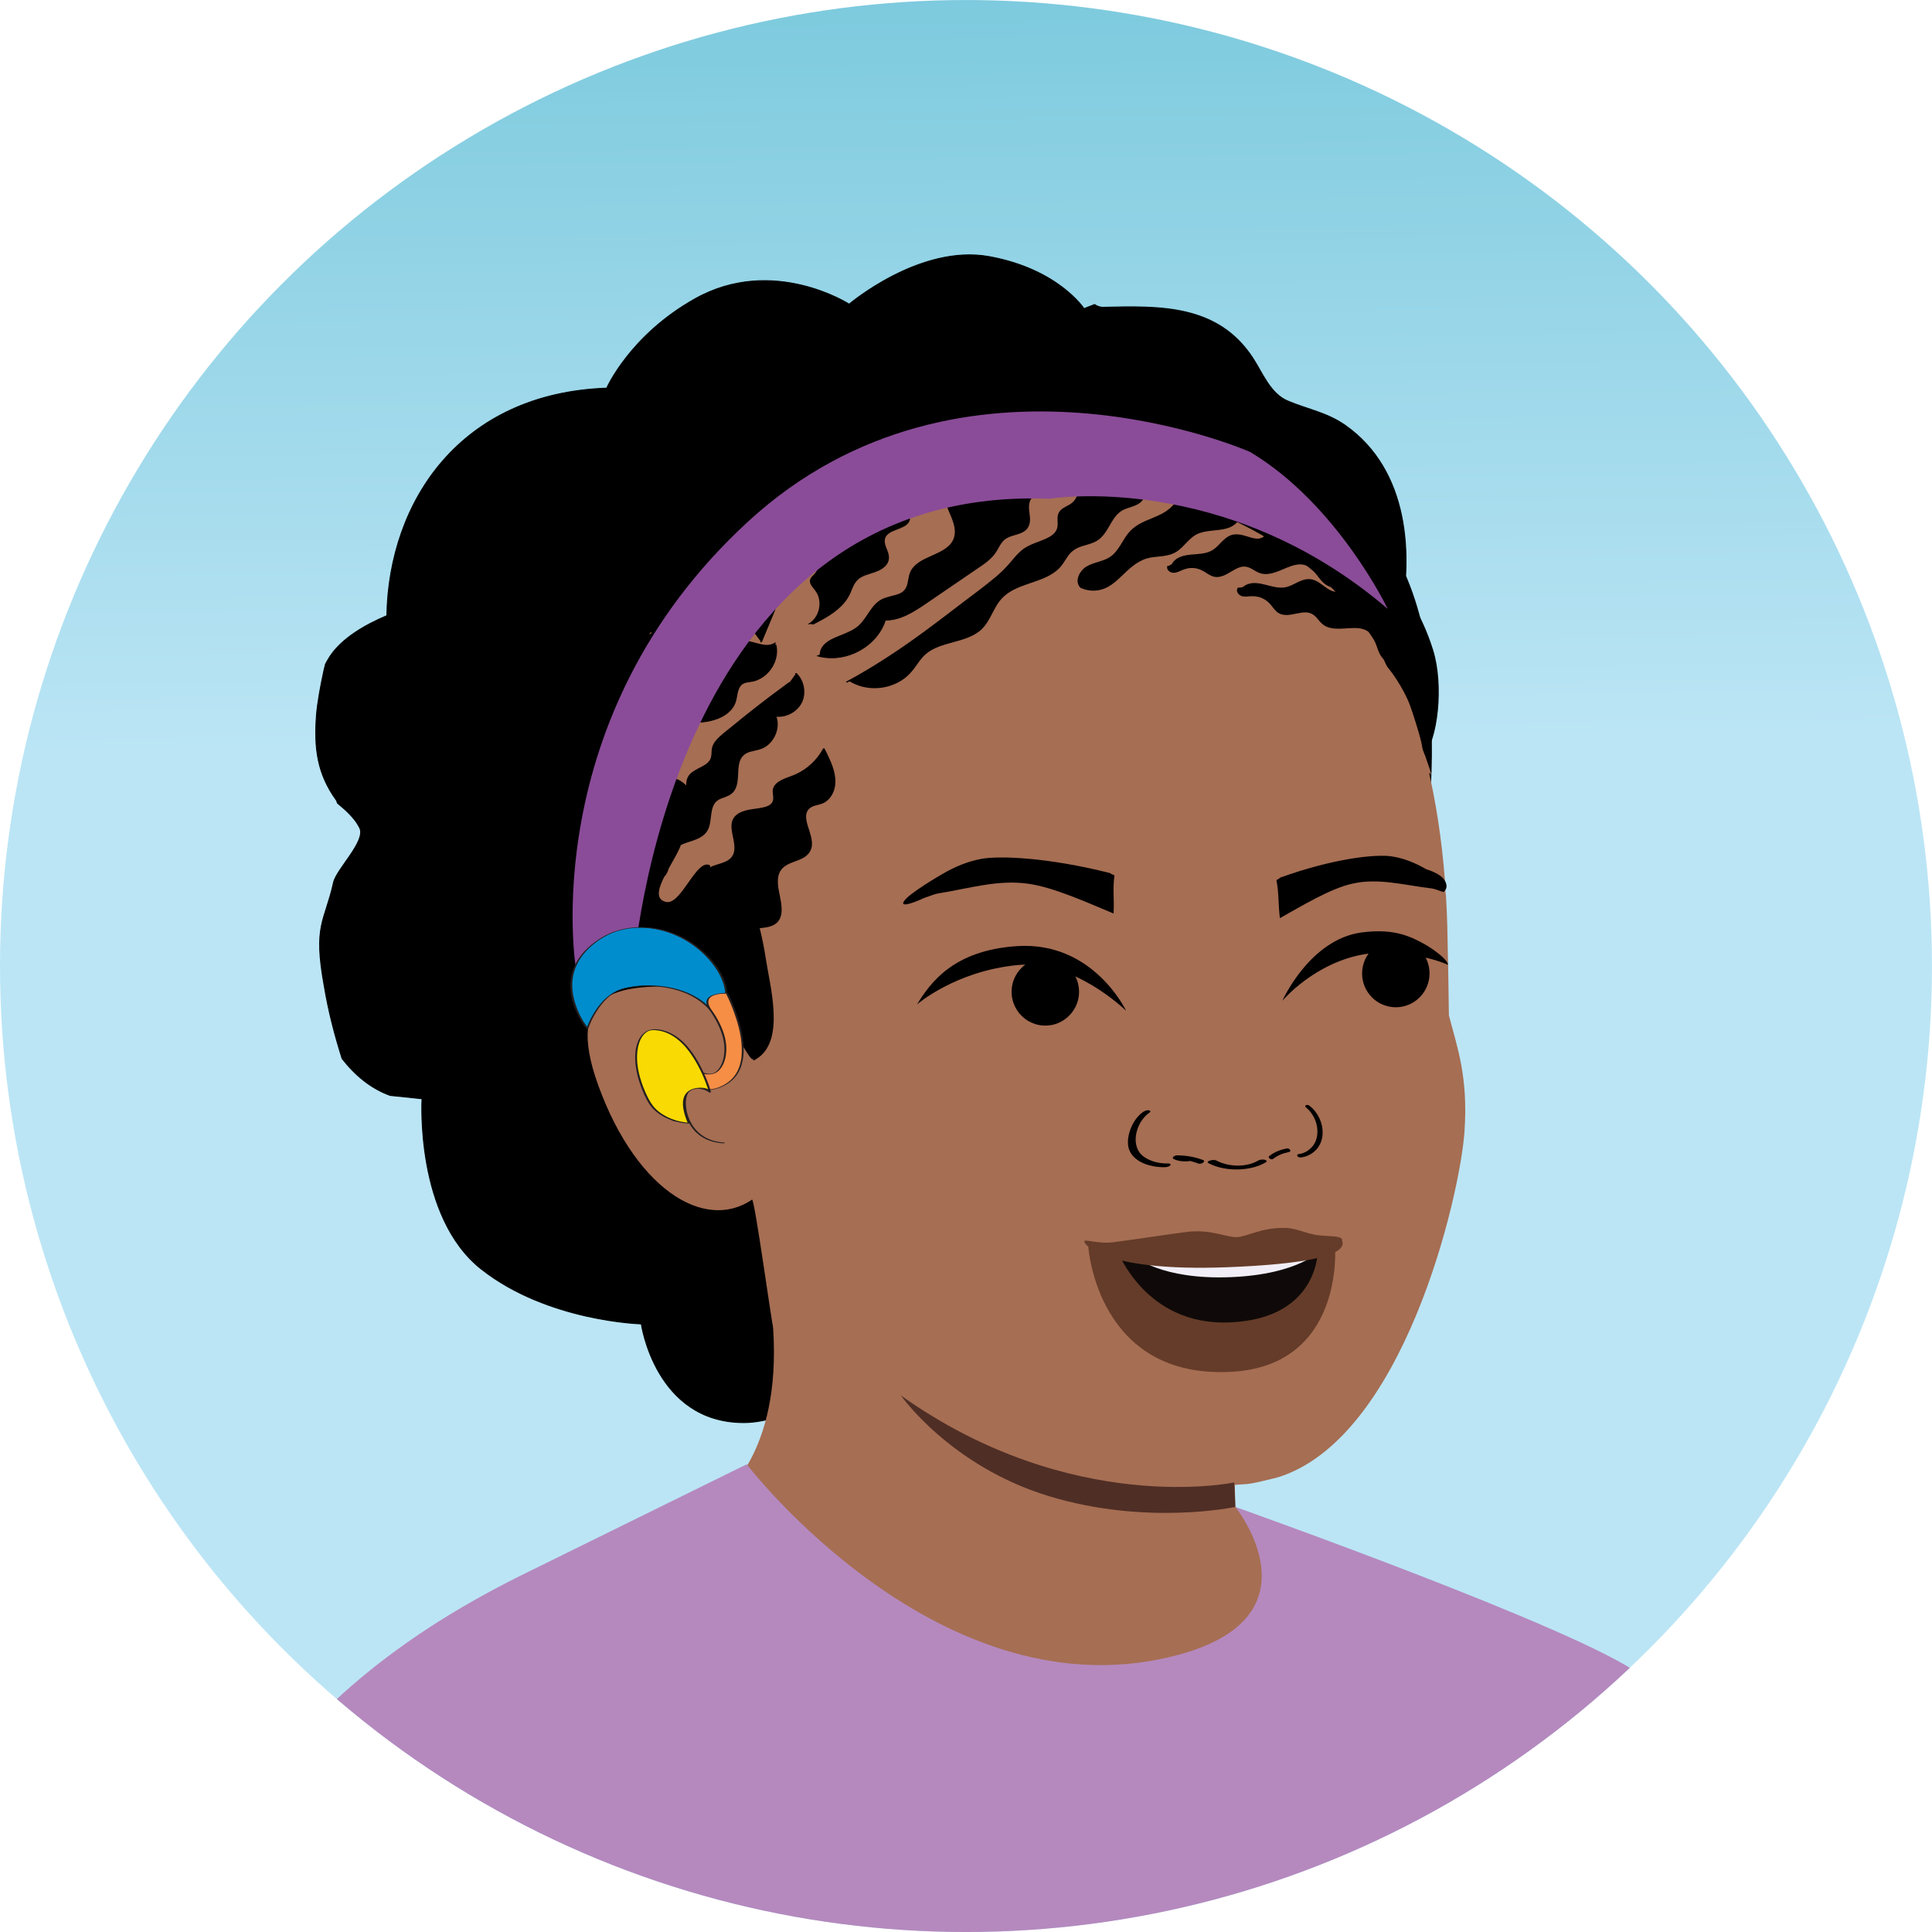 <?xml version="1.0" encoding="UTF-8"?>
<svg id="Layer_1" data-name="Layer 1" xmlns="http://www.w3.org/2000/svg" xmlns:xlink="http://www.w3.org/1999/xlink" viewBox="0 0 1163.19 1163.19">
  <defs>
    <style>
      .cls-1 {
        fill: #8a4c98;
      }

      .cls-2 {
        fill: none;
      }

      .cls-3 {
        fill: #b589be;
      }

      .cls-4 {
        stroke: #000;
        stroke-miterlimit: 10;
        stroke-width: .55px;
      }

      .cls-5 {
        fill: #010101;
      }

      .cls-6 {
        fill: #653c29;
      }

      .cls-7 {
        fill: #231f20;
      }

      .cls-8 {
        fill: #f68e46;
      }

      .cls-9 {
        fill: url(#linear-gradient);
      }

      .cls-10 {
        fill: #f1eef7;
      }

      .cls-11 {
        fill: #a66e53;
      }

      .cls-12 {
        fill: #0f0a09;
      }

      .cls-13 {
        fill: #008dce;
      }

      .cls-14 {
        fill: #f9da03;
      }

      .cls-15 {
        clip-path: url(#clippath);
      }

      .cls-16 {
        fill: #4f2e25;
      }
    </style>
    <clipPath id="clippath">
      <circle class="cls-2" cx="581.59" cy="581.61" r="581.59"/>
    </clipPath>
    <linearGradient id="linear-gradient" x1="581.52" y1="574.95" x2="568.23" y2="-588.16" gradientUnits="userSpaceOnUse">
      <stop offset=".11" stop-color="#bbe5f5"/>
      <stop offset=".54" stop-color="#76c7db"/>
    </linearGradient>
  </defs>
  <g class="cls-15">
    <circle class="cls-9" cx="581.59" cy="581.59" r="581.59"/>
    <circle class="cls-2" cx="581.62" cy="581.59" r="581.59"/>
    <path class="cls-4" d="M428.07,340.83s362.7,29.56,413.95,35.81c9.64-42.73,5.92-93.71-31.99-120.48-11.03-7.78-22.66-9.67-34.69-14.72-10.54-4.42-15.17-16.88-21.09-25.93-21.01-32.11-55.59-31.34-89.96-30.52-2.19.05-3.85-.67-5.26-1.66-3.97,1.45-6.36,2.51-6.36,2.51,0,0-15.52-23.84-57.22-31.37-41.68-7.54-84.2,28.65-84.2,28.65,0,0-45.83-29.5-92.65-3.31-39.45,22.06-53.34,53.88-53.34,53.88-87.81,3.05-131.14,67.81-132.37,136.98-12.82,5.4-26.89,13.42-34.23,24.49-.95,1.44-1.82,3.11-2.71,4.68-.29,1.24-.64,2.47-.9,3.71-2.03,9.09-4,20.1-4.51,26.89-1.54,20.13.5,35.49,11.92,51.3.4.55.41,1.22.72,1.81,5.29,4.4,10.5,9.01,13.41,14.95,3.86,7.87-14,24.76-15.79,32.8-5.32,23.93-12.39,25.35-5.55,62.53,2.42,14.72,6.19,29.25,10.71,43.53,8.04,10.34,17.63,18.07,28.91,22.16l19.21,1.99s-4.23,71.14,35.75,102.62c39.99,31.48,96.27,32.95,96.27,32.95,0,0,8.42,59.35,61.64,59.41,53.22.06,139.68-89.03,139.68-89.03l-246.41-181.65,87.07-244.97Z"/>
    <path class="cls-11" d="M742.66,857.85c-29.25-11.29-150.96-41.54-178.1-57.73-12.42-7.41-104.47-70.73-115.26-80.88,35.12,112.49,6.11,158.62-8.73,176.17l-28.44,32.84c72.87,113.03,296.3,230.52,406.16,28.88l-74.54-49.86-1.1-49.42Z"/>
    <path d="M335.73,680.23c17.21,32.65,63.49,63.77,93.59,85.38,30.78,22.1,44.38,26.82,80.9,28.04,71.16,2.37,143.69-12.81,204.99-50.79,63.23-39.18,109.11-100.92,130.09-173.48,14.66-50.7,19.44-101.99,15.46-152.61-1.22-5.22-3.19-13.65-4.41-18.86-38.25-97.31-69.63-123.45-165.65-140.3-58.98-10.98-108.93-46.96-200.27-11.17-19.69,7.71-40.81,30.33-66.02,42.98-37.97,19.06-79.28,51.91-95.15,84.48-23.16,47.65-23.79,111.98-24.78,172.83-.75,46.12,9.4,91.9,30.85,132.73.14.26.27.52.41.77Z"/>
    <path class="cls-11" d="M872.33,611.34c-.18-15.18-.49-32.81-.98-54.06-.14-6.17-.44-12.07-.78-17.94-.46-3-.65-6.01-.61-9.03-7.82-103.34-44.29-156.02-44.29-156.02-46.58-66.7-125-103.5-205.96-96.66-95.37,6.05-179.01,67.79-221.42,128.12-21.07,29.86-30.4,66.48-26.18,102.79,3.54,31.04,26.04,51.78,35.88,85.24-33.42-.1-69.12.83-47.75,59.79,23.56,65.01,67.92,90.97,96.94,65.24,9.14,4.93-8.07-20.97-4.36,3.38,1.8,1.57,11.65,73.62,12.59,76.38,9.66,28.15,40.78,28.89,65.67,41.7,26.18,13.47,53.94,24.96,81.78,34.52,39.15,13.45,81.64,23.56,123.9,25.25l-.53-5.35c18.62-2.09,10.1.49,32.8-5.14,76-23.18,110-169.49,112.69-208.25,2.27-32.89-4.27-50.36-9.38-69.96Z"/>
    <path class="cls-16" d="M743.1,892.52s-97.78,20.81-200.71-52.36c0,0,29.71,42.45,88.83,60.53,59.11,18.08,112.55,6.57,112.55,6.57l-.66-14.75Z"/>
    <path d="M449.49,631.74c-.18-.46,1.27-19.72,3.93,3.72,1.34,11.76-15.39-26.06-25.57-33.69-4.65-3.49-10.17-7.34-15.91-9.52-5.75-2.18-25.94-4.38-32.17-4.93-8.76-1.72-29.75,11.52-38.14,14.13-1.41.64,9.6-11.5,8.19-10.86-26.8-66.46-40.5-121.49,6.19-205.82,13.49-24.3,51.45-51.93,63.02-60.8,70.25-53.05,135.97-59.04,217.66-54.42,94.67,5.35,198.32,33.23,226.12,121.65,6.7,21.32,2.96,54.48-5.86,64.27,0,0-2.92-53.04-50.03-76.84-47.11-23.81-55.78-23.79-119.93-20.16-74.28,3.93-97.44-6.85-155.08,24.47-52.63,28.7-62.58,51.72-62.58,51.72-2.61,12.98-10.05,24.3-14.83,36.53-4.71,12.05-5.97,24.65-5.99,37.52-.04,26.34,8.61,41.92,12.51,68.19,2.42,16.29,11.58,48.34-4.35,59.8-7.11,5.11.92-2.65-7.19-4.94Z"/>
    <ellipse cx="840.4" cy="586.1" rx="20.37" ry="20.3" transform="translate(101.71 1296.11) rotate(-78.76)"/>
    <path d="M859.49,569.49c-9.95-5.73-20.01-10.66-39.59-8.11-31.35,4.08-47.85,41.16-47.85,41.16,0,0,19.56-23.4,50.4-28.2,14.86-2.31,37.75,1.23,49.39,6.57-.43-2.99-6.38-7.62-12.36-11.42Z"/>
    <path class="cls-7" d="M427.98,657.3c-2.48-1.52-5.51-2.68-8.43-2.73-1.84-.03-3.75.46-5.12,1.75-1.3,1.22-1.92,2.96-2.24,4.67-1.44,7.56,1.78,16.07,7.38,21.2,4.4,4.03,10.18,5.88,16.06,6.19.25.01,1.2-.44.67-.47-5.07-.27-10.05-1.68-14.14-4.77-3.25-2.45-5.73-5.78-7.28-9.53-1.31-3.15-2.02-6.6-1.93-10.01.08-3.19.93-7.7,4.64-8.45,3.11-.63,6.8.91,9.42,2.52.27.16,1.17-.26.98-.37h0Z"/>
    <path d="M609.25,594.26c-1.87,13.82,10,25.29,23.69,22.9,8.53-1.49,15.36-8.62,16.52-17.2,1.87-13.82-10-25.29-23.69-22.9-8.53,1.49-15.36,8.62-16.52,17.2Z"/>
    <path d="M677.97,608.53s-19.68-41.85-65.52-38.91c-39.01,2.5-52.59,22.66-60.39,35.15,0,0,22.85-20.05,60.49-23.73,34.15-3.34,65.41,27.49,65.41,27.49Z"/>
    <path class="cls-6" d="M738.52,751.42c-29.3,1.16-83.29-.89-83.29-.89,0,0,5.04,79.9,86.25,75.39,67.88-3.77,62.3-75.01,62.3-75.01,0,0-35.96-.66-65.26.5Z"/>
    <path class="cls-12" d="M738.8,751.41c-13.93.55-65.83,2.06-65.83,2.06,0,0,16.78,44.72,67.16,42.72,54.63-2.17,53.36-44.19,53.36-44.19l-54.69-.59Z"/>
    <path class="cls-10" d="M739.6,756.56c-13.93.55-56.41-.03-56.41-.03,0,0,15.85,14.06,57.64,12.41,41.79-1.66,54.49-16.43,54.49-16.43l-55.71,4.05Z"/>
    <path class="cls-6" d="M807.99,746.39c-.05-1.5-3.1-2.04-10.04-2.34-11.57-.5-15.49-4.46-23.87-4.75-14.31-.49-23.15,5.28-29.35,5.53-6.2.25-15.47-4.81-29.7-3.18-8.33.95-33.88,4.92-45.38,6.33-6.9.85-15.11-1.42-16.58-1.01-2.04.57,8.5,19.05,86.45,15.96,77.95-3.09,68.53-14.49,68.46-16.53Z"/>
    <path d="M670.96,527.28c.06-.72-2.37-.82-2.33-1.55-38.13-9.66-67.22-10.61-77.88-8.62-8.1,1.51-15.99,4.73-23.46,9.16,0,0-20.66,11.84-23.22,16.6-2.55,4.76,12.53-2.32,12.53-2.32,3.23-.99,5.44-2.2,8.74-2.73,18.13-2.91,35.49-8.36,53.67-5.76,15.56,2.13,36.51,11.76,51.4,17.93.56-7.8-.6-15.01.55-22.7Z"/>
    <path d="M768.52,530.16c-.1-.71,2.01-.95,1.92-1.67,32.54-11.75,57.82-14.31,67.25-12.93,7.16,1.05,14.26,3.83,21.08,7.83,0,0,8.63,2.32,11.19,6.92,2.56,4.6-.88,6.73-.88,6.73-2.88-.8-4.89-1.89-7.8-2.24-16-1.89-31.51-6.37-47.16-2.76-13.4,2.99-30.99,13.75-43.53,20.74-1.04-7.75-.53-15.01-2.06-22.61Z"/>
    <g>
      <path class="cls-5" d="M757.53,698.71c-6.89,4.18-17.8,3.99-25.24-.02-1.65-.89-6.89.4-4.58,1.65,9.83,5.29,25.44,4.87,34.33-.53.88-.54.68-1.23-.49-1.54-1.21-.33-3.09-.13-4.03.44"/>
      <path class="cls-5" d="M724.5,698.49c-4.92-1.97-10.36-2.83-15.74-2.91-.79,0-1.78.35-2.33.9-.43.43-.49.98.12,1.28,2.55,1.27,5.74,1.66,8.62,1.43.91-.07,2.1-.37,2.56-1.19.43-.75-.47-1.17-1.19-1.12-2.39.19-4.85-.13-6.96-1.17-.74.73-1.47,1.45-2.22,2.18,4.81.07,9.67.89,14.06,2.65.87.35,2.08.01,2.82-.49.55-.37,1.11-1.2.23-1.56"/>
      <path class="cls-5" d="M703.28,700.48c-6.27.23-13.8-2.04-17.17-6.57-5.08-6.85-1.45-19.11,6.1-24.15.82-.55.33-1.16-.54-1.29-1.14-.17-2.44.33-3.3.9-6.57,4.4-10.41,14.65-8.99,21.28,1.34,6.19,7.59,10.19,15.2,11.54,2.26.4,4.66.61,7,.53.95-.04,2.64-.43,3.06-1.2.43-.78-.46-1.06-1.35-1.02"/>
      <path class="cls-5" d="M768.81,694.8c-.38-.7.21-1.21.72-1.23,1.69-.06,3.39-.64,4.76-1.9.6.64,1.18,1.29,1.78,1.93-3.36.58-6.69,1.91-9.6,4.13-.58.44-1.46.23-2.03-.19-.42-.31-.9-1.08-.32-1.53"/>
      <path class="cls-5" d="M764.12,696.01c3.25-2.48,6.98-3.91,10.74-4.56.55-.09,1.29.16,1.73.65.34.38.44.92.05,1.28"/>
      <path class="cls-5" d="M781.87,694.84c4.06-.41,8.69-3.45,10.41-8.3,2.59-7.32-.73-15.63-6.1-19.87-.58-.46-.33-1.12.22-1.34.72-.29,1.61.08,2.22.56,4.67,3.7,7.93,9.98,7.67,16.71-.25,6.29-3.88,10.91-8.64,13.03-1.42.63-2.94,1.09-4.46,1.24-.62.06-1.74-.16-2.09-.88-.35-.74.19-1.1.77-1.16"/>
    </g>
    <path class="cls-11" d="M418.38,569.66c4.31,1.48,37.62-16.62,41.62-11.93,68.5-123.02,291.86-188.46,401.81-91.22-4.96-18.53-31.17-75.99-35.03-81.93-41.78-64.33-119.16-94.66-204.4-100.31-85.24-5.66-189.98,23.37-240.2,111.44-48.7,85.4-55.08,162.39,36.2,173.95Z"/>
    <g>
      <path d="M497.56,454.08l-1.62-3.21c-4.05,7.56-10.97,13.55-19.03,16.49-4.75,1.73-10.98,3.69-11.22,8.75-.07,1.48.45,2.94.38,4.42-.45,9.45-18.11,4.01-23.67,11.66-4.69,6.44,3.28,16.4-.94,23.16-3.75,6.01-14.14,4.53-17.88,10.55-4.63,7.46,5.41,18.86-.59,25.26-4.33,4.61-13.25,1.63-17.38,6.42-1.95,2.26-2.14,5.5-2.48,8.61,15.17,4.77,30.34,10.6,46.36,15.41.1-3.47-.24-7.05-1.03-10.32-.7-2.91-1.45-6.13,0-8.74,3.2-5.79,12.7-2.63,18.07-6.51,9.4-6.79-3.68-23.83,3.62-32.85,4.38-5.4,14.1-4.77,17.24-10.98,4.1-8.14-7.22-20.18-.13-25.9,2.17-1.75,5.21-1.81,7.78-2.89,5.08-2.14,7.65-8.14,7.45-13.66-.2-5.52-2.59-10.68-4.94-15.68Z"/>
      <path d="M498.02,453.86c-.54-1.07-1.08-2.14-1.62-3.21-.16-.33-.8-.07-.93.17-3.56,6.56-9.18,11.91-15.94,15.09-2.9,1.36-6.03,2.16-8.88,3.61-2.2,1.12-4.45,2.71-5.2,5.18-.86,2.81,1.06,5.87-.65,8.51-1.12,1.73-3.28,2.41-5.18,2.86-4.57,1.07-9.5.98-13.81,3-1.97.92-3.71,2.36-4.63,4.37-1.14,2.49-.86,5.32-.4,7.94,1.01,5.61,3.51,12.73-2.44,16.5-4.51,2.86-10.87,2.67-14.5,6.97-3.63,4.3-1.51,10.31-.31,15.11.64,2.57,1.32,5.37.69,8.01-.75,3.15-3.43,4.78-6.42,5.44-5.5,1.21-12.3.66-14.3,7.26-.54,1.8-.68,3.7-.88,5.57-.01.14.09.24.21.28,15.53,4.9,30.76,10.71,46.36,15.41.24.07.78-.03.79-.36.09-3.73-.32-7.38-1.17-11.01-.76-3.22-1.43-7.21,1.47-9.6,2.03-1.67,4.93-1.88,7.44-2.16s5.04-.52,7.35-1.54c9.45-4.17,4.07-16.72,3.37-24.18-.22-2.37-.21-4.87.64-7.12.91-2.43,2.73-4.18,4.99-5.39,4.22-2.28,9.9-2.94,12.97-6.98s1.6-8.96.32-13.2c-1.18-3.91-3.68-9.65-.44-13.21,2.24-2.48,5.97-2.3,8.82-3.68,2.36-1.14,4.21-3.12,5.41-5.42,3.18-6.07,1.71-12.95-.78-18.98-.72-1.73-1.51-3.43-2.31-5.13-.2-.42-1.17-.12-.99.27,2.98,6.35,6.27,13.45,4.36,20.6-.79,2.95-2.46,5.81-5.06,7.51s-6.12,1.61-8.82,3.33c-4.01,2.57-3.4,7.29-2.29,11.27,1.24,4.48,3.77,9.82,1.99,14.49-1.92,5.05-8.18,6.02-12.52,8.05-2.13.99-4.14,2.31-5.49,4.28-1.19,1.74-1.74,3.81-1.87,5.9-.31,4.8,1.14,9.53,1.85,14.23.66,4.35.8,9.53-3.37,12.2-4.43,2.84-10.25,1.23-14.86,3.59-6.27,3.22-2.91,10.64-2.26,15.94.24,2.01.33,4.03.28,6.05l.79-.36c-10.08-3.04-20.02-6.53-29.98-9.95-4.86-1.67-9.72-3.33-14.62-4.89-.46-.15-1.29-.21-1.51-.69-.15-.31.13-1.27.18-1.63.12-1.06.27-2.13.56-3.16.6-2.18,1.85-3.98,3.93-4.95,5.41-2.53,14.46-.27,16.74-7.57.88-2.84.15-5.94-.55-8.74-.8-3.21-1.93-6.55-1.67-9.91.62-7.88,9.53-7.99,15.03-10.85,2.69-1.4,4.7-3.64,5.21-6.7.56-3.39-.49-6.86-1.15-10.17s-1.19-7.15,1.08-10.02c1.75-2.21,4.59-3.13,7.25-3.71s5.57-.85,8.34-1.38c2.18-.42,4.57-1.01,6.23-2.58.73-.68,1.24-1.54,1.51-2.5.54-1.97-.26-3.85-.16-5.82.19-3.89,4.13-5.8,7.29-7.07,3.66-1.47,7.28-2.69,10.62-4.83s6.59-5.07,9.12-8.34c1.2-1.55,2.26-3.19,3.19-4.91l-.93.17c.54,1.07,1.08,2.14,1.62,3.21.19.37,1.14.02.91-.43Z"/>
    </g>
    <g>
      <path d="M479.22,405.5c4.58,4.31,5.95,11.68,3.21,17.35-2.74,5.67-9.36,9.18-15.58,8.27,2.99,7.58-1.53,17.22-9.27,19.78-3.32,1.1-7.14,1.1-9.86,3.29-6.68,5.39-.95,18.39-7.71,23.67-2.55,1.99-6.19,2.15-8.69,4.2-5.14,4.21-2.4,13.03-6.14,18.53-4.57,6.72-16.32,5.24-20.49,12.21-2.93,4.9-1.1,12.62-6,15.54-2.57,1.53-6.18.99-8.33,3.07-2.6,2.52-1.28,6.78-1.19,10.4.24,8.95-10.24,16.32-18.58,13.08-.04,6.02-2.71,11.97-7.18,16-3.9-5.72-7.9-11.65-9.19-18.46-1.29-6.8.85-14.76,6.85-18.23,2.32-1.34,5.11-1.97,7.03-3.84,4.88-4.74,1.53-14.38,6.76-18.75,3.51-2.93,9.62-2.13,12.03-6.01,1.16-1.87,1.02-4.23,1.31-6.41,1.03-7.73,8.83-13.9,16.59-13.14,2.2.22,4.53.89,6.54-.03,5.8-2.67.49-12,3.12-17.81,2.59-5.71,12-5.93,14-11.87.67-1.98.3-4.16.76-6.2.73-3.23,3.4-5.6,5.93-7.73,13.01-10.93,26.39-21.41,40.12-31.42"/>
      <path d="M478.77,405.71c4.34,4.19,5.85,11.04,3.42,16.62s-8.93,9.29-15.16,8.46c-.19-.03-.79.15-.68.46,2.14,5.64.33,12.25-3.99,16.37-2.53,2.41-5.55,3.24-8.87,3.95-2.85.61-5.72,1.5-7.55,3.92-3.14,4.15-2.25,10.07-2.88,14.93-.35,2.69-1.15,5.5-3.37,7.25-2.59,2.03-6.17,2.14-8.74,4.24-4.47,3.66-3.35,10.37-4.77,15.38-.84,2.95-2.67,5.15-5.36,6.61-2.43,1.32-5.13,2.05-7.73,2.95-2.35.82-4.74,1.76-6.67,3.37s-3.04,3.85-3.63,6.32c-.66,2.79-.72,5.79-1.84,8.46-.59,1.43-1.55,2.65-2.96,3.34-1.49.74-3.19.86-4.78,1.28-2.81.75-4.68,2.57-4.93,5.54-.27,3.14.8,6.25.13,9.38-1.27,5.93-7.1,10.6-13.12,10.79-1.52.05-3-.23-4.42-.75-.22-.08-.79.05-.79.35-.1,6.02-2.65,11.75-7.09,15.83l.86-.09c-4.67-6.85-9.89-14.5-9.48-23.18.17-3.5,1.2-7.06,3.35-9.87,1.18-1.54,2.66-2.76,4.4-3.63,1.64-.82,3.4-1.41,4.95-2.4,5.8-3.72,3.75-11.31,6.03-16.84,1.44-3.49,4.59-4.47,7.94-5.42,2.71-.77,5.62-1.8,6.76-4.62.74-1.83.63-3.84.91-5.76s.93-3.58,1.88-5.16c1.95-3.23,5.11-5.74,8.71-6.86,1.86-.58,3.78-.74,5.71-.52s3.76.67,5.62.17c2.58-.69,3.85-2.86,4.01-5.41.19-3.04-.57-6.06-.48-9.1.1-3.31,1.47-5.75,4.25-7.55,2.39-1.55,5.12-2.53,7.42-4.24.99-.74,1.9-1.61,2.52-2.68.95-1.63.99-3.47,1.09-5.3.13-2.28.77-4.24,2.21-6.04,1.23-1.53,2.75-2.8,4.25-4.05,3.72-3.12,7.46-6.2,11.24-9.24,7.43-5.98,14.97-11.83,22.61-17.52,1.93-1.44,3.86-2.86,5.81-4.28.54-.4-.28-.64-.64-.38-7.83,5.72-15.55,11.58-23.16,17.6-3.83,3.03-7.64,6.1-11.41,9.21-3.21,2.64-6.88,5.18-9.52,8.43-1.14,1.41-1.98,3-2.26,4.81-.32,2.12.02,4.36-.98,6.34-1.39,2.74-4.48,4.05-7.06,5.4-2.31,1.21-4.78,2.55-6.18,4.85-1.55,2.57-1.28,5.77-1.01,8.63.25,2.67,1.08,6.56-.95,8.78-1.61,1.75-4.09,1.34-6.19,1.05-1.76-.24-3.47-.3-5.23.02-6.49,1.17-12.28,6.53-13.27,13.16-.32,2.16-.1,4.58-1.3,6.5-.97,1.54-2.64,2.29-4.3,2.82-2.8.9-5.94,1.36-8.12,3.52-4.73,4.69-1.66,12.62-5.69,17.66-2.32,2.91-6.52,3.35-9.33,5.68-2.56,2.13-4.2,5.16-5.01,8.36-1.97,7.84,1.29,15.47,5.38,22.04,1.15,1.85,2.37,3.65,3.6,5.44.18.27.69.07.86-.09,4.51-4.16,7.17-10.02,7.27-16.16l-.79.35c5.23,1.94,11.14.09,15.06-3.69,1.98-1.9,3.48-4.36,4.06-7.06.68-3.19-.44-6.36-.11-9.56.21-2.09,1.28-3.71,3.29-4.44,1.58-.57,3.28-.68,4.86-1.23,2.5-.86,4.03-2.76,4.82-5.23.9-2.82.95-5.82,1.8-8.65.9-3,2.89-5.09,5.66-6.47,4.72-2.36,10.58-2.84,14.53-6.62,4.45-4.27,3.08-10.84,4.89-16.2.53-1.57,1.42-3.03,2.77-4.03,1.43-1.05,3.17-1.55,4.81-2.15,2.64-.97,4.9-2.41,6.12-5.02,2.31-4.95.96-10.73,2.4-15.9.95-3.42,3.27-5.47,6.68-6.38,3.11-.83,6.25-1.17,9.01-2.95,4.72-3.05,7.62-8.78,7.31-14.39-.08-1.46-.39-2.88-.91-4.24l-.68.46c6.3.84,12.98-2.43,15.99-8.08s1.76-13.49-2.98-18.06c-.29-.28-1.23.11-.91.41h0Z"/>
    </g>
    <g>
      <path d="M466.94,388.38c2.34,9.53-4.74,20.29-14.42,21.91-1.9.32-3.93.36-5.56,1.38-3.4,2.15-3.17,7.06-4.37,10.9-2.72,8.68-13.28,12.01-22.38,12.32-5.82.2-13.25.76-15.02,6.3-.7,2.19-.23,4.69-1.28,6.73-2.8,5.41-13.38,3.13-14.99,9.01-.74,2.69,1.14,5.55.55,8.28-1.26,5.79-10.46,4.39-14.78,8.43-2.01,1.88-2.7,4.73-3.3,7.41-1.83,8.18-3.67,16.36-5.5,24.54-.45,2.01-1.14,4.31-3.05,5.09-3.22,1.3-5.88-2.8-6.84-6.14-5.38-18.81-5.85-38.99-1.36-58.03,1.12-4.76,3.84-10.45,8.72-10.29,1.62.05,3.32.78,4.79.09,2.39-1.13,1.86-4.58,1.53-7.21-1.37-10.84,9.63-21.36,20.39-19.51,2.9.5,6.3,1.6,8.47-.39,1.45-1.32,1.66-3.48,2.46-5.27,2.05-4.59,7.75-6.24,12.78-6.4,5.03-.16,10.29.57,14.91-1.42,5.79-2.49,9.61-8.89,15.81-10.05,7.5-1.41,15.99,5.42,22.25,1.07"/>
      <path d="M466.44,388.51c1.44,6.16-.88,12.74-5.39,17.07-2.39,2.3-5.38,3.94-8.67,4.47-2.97.48-6.03.73-7.76,3.54-1.53,2.51-1.6,5.61-2.35,8.39-.79,2.95-2.53,5.46-4.91,7.36-4.97,3.96-11.58,5.05-17.75,5.3-4.68.19-11.29.49-14.13,4.92-1.79,2.79-.52,6.55-2.57,9.17-1.55,1.98-4.32,2.56-6.62,3.17-2.01.53-4.18,1.03-5.88,2.28-2.21,1.63-2.38,4.06-1.86,6.6.36,1.72.85,3.51.19,5.23-.45,1.18-1.37,2.03-2.46,2.62-2.25,1.23-4.9,1.61-7.31,2.41s-4.61,1.92-5.99,4.08c-1.99,3.11-2.4,7.27-3.19,10.8-.95,4.25-1.91,8.5-2.86,12.75-.49,2.17-.97,4.33-1.46,6.5-.36,1.61-.73,3.7-2.08,4.81-3.31,2.72-6.21-3.17-6.93-5.59-1.2-4.01-2.08-8.13-2.78-12.26-1.41-8.32-1.91-16.79-1.48-25.22.21-4.19.65-8.36,1.32-12.5.6-3.69,1.19-7.55,2.51-11.07,1.05-2.79,2.98-6.4,6.28-6.84,2.56-.34,6.06,1.54,7.62-1.57,1.27-2.52,0-5.7.1-8.36.12-3.15,1.24-6.21,3.01-8.81,3.86-5.68,10.56-9.11,17.43-7.8,2.62.5,5.83,1.34,8.16-.48,1.19-.93,1.7-2.33,2.14-3.72.55-1.69,1.2-3.23,2.51-4.48,5.49-5.27,14.11-2.87,20.87-3.77,3.23-.43,6.06-1.66,8.66-3.6s4.81-4.25,7.54-5.94c3.18-1.97,6.51-2.14,10.1-1.38,3.15.66,6.2,1.81,9.41,2.16,2.53.28,5.02-.08,7.16-1.51.56-.37-.3-.49-.61-.28-3.02,2-6.59,1.33-9.88.49-3.11-.79-6.22-1.84-9.46-1.89-6.73-.1-10.75,5.27-15.82,8.75-3.61,2.47-7.66,2.93-11.93,2.91-3.46-.01-6.93-.17-10.32.65-2.71.65-5.42,1.88-7.24,4.05-2.36,2.81-1.88,8.21-6.64,8.12-1.79-.04-3.52-.58-5.29-.82-1.45-.2-2.93-.19-4.38.01-2.94.41-5.74,1.59-8.17,3.29-4.9,3.44-8.43,9.17-8.24,15.28.1,3.08,1.88,9.12-3.36,8.38-2.78-.39-5.14-.26-7.27,1.77s-3.29,4.87-4.05,7.62c-1.1,3.97-1.76,8.1-2.3,12.18-1.11,8.41-1.3,16.94-.55,25.39.37,4.25.98,8.48,1.82,12.67.41,2.05.88,4.1,1.41,6.13.46,1.79.9,3.6,1.75,5.25,1.11,2.13,3.05,4.43,5.71,3.89,3.08-.62,3.78-3.94,4.36-6.55,1.01-4.49,2.01-8.98,3.02-13.47.94-4.19,1.69-8.49,2.89-12.61.54-1.84,1.32-3.65,2.78-4.95,1.05-.93,2.38-1.5,3.69-1.96,2.44-.84,5.04-1.25,7.37-2.37,1.99-.95,3.57-2.54,3.72-4.85.22-3.17-2.2-6.85.53-9.51,1.74-1.69,4.5-2.1,6.75-2.7,2.09-.57,4.36-1.23,5.95-2.79,2.41-2.36,1.42-5.79,2.55-8.66,1.2-3.07,4.44-4.35,7.46-4.91s6.11-.49,9.17-.76,5.92-.85,8.73-1.82c5.27-1.82,10.24-5.29,11.93-10.85.9-2.97.82-6.52,2.68-9.13,1.39-1.96,3.61-2.23,5.82-2.54,1.48-.21,2.92-.54,4.31-1.1,5.44-2.17,9.65-7.07,11.25-12.67.81-2.83.91-5.8.24-8.67-.08-.33-1.07-.08-.99.27h0Z"/>
    </g>
    <g>
      <path d="M451.75,377.76c-11.73,5.93-26.04-11.29-37.62-5.08-5.6,3-9.09,11.03-15.39,10.21-2.89-.38-5.45-2.73-8.33-2.32-6,.85-4.49,10.37-8.23,15.15-4.66,5.96-15.72,2.36-20.52,8.21-1.35,1.64-1.94,3.79-3.16,5.53-2.3,3.27-6.39,4.6-9.95,6.42-3.56,1.81-7.15,5.05-6.71,9.02-8.92-13.47-6.34-33.35,5.73-44.09,1.3-1.16,2.73-2.26,3.52-3.82.77-1.52.83-3.28,1.06-4.96,1.14-8.48,7.15-16.14,15.12-19.26,2.78-1.09,5.93-1.77,7.89-4.03,2.75-3.18,1.97-8.03,3.33-12.01,3.17-9.29,15.86-10.55,23.11-17.17,3.02-2.75,5.04-6.43,7.85-9.38,3.01-3.16,6.93-5.45,11.16-6.52,3.37-.85,7.55-.65,9.54,2.2,1.36,1.96,1.27,4.57,2.16,6.78,2.26,5.59,9.58,6.72,15.61,6.64,6.03-.08,13.12-.05,16.66,4.83,5.02,6.91-1.63,16.58-.14,24.99.65,3.68,2.88,7,3.2,10.73.29,3.42-1.06,6.73-2.38,9.9-2.34,5.6-4.67,11.19-7.01,16.79"/>
      <path d="M451.44,377.68c-4.2,2.06-8.91.85-13.07-.7s-8.28-3.72-12.64-4.99c-3.66-1.07-7.57-1.36-11.14.23-4.1,1.83-6.61,5.73-10,8.48-2.35,1.9-4.75,2.47-7.62,1.35-2.29-.89-4.44-2.18-6.98-1.6-3.76.86-4.7,4.69-5.51,7.97-.5,2.04-.97,4.14-1.96,6.01-1.16,2.2-3.1,3.55-5.45,4.25-4.14,1.24-8.67.96-12.64,2.82-2.37,1.11-3.78,2.91-4.93,5.22-.74,1.5-1.47,2.96-2.69,4.14s-2.76,2.08-4.3,2.85c-4.56,2.28-11.71,4.98-11.21,11.29l1.07-.29c-4.71-7.2-6.24-16.13-4.78-24.56.72-4.13,2.13-8.15,4.24-11.77,1.11-1.91,2.41-3.71,3.89-5.35s3.49-3.04,4.96-4.8c1.63-1.96,1.67-4.31,2.04-6.7.34-2.23,1.01-4.41,1.97-6.45,1.97-4.2,5.14-7.86,9.07-10.34,2.05-1.3,4.27-2.08,6.53-2.9,1.94-.71,3.96-1.57,5.34-3.17,2.94-3.4,2-8.37,3.47-12.36,2.77-7.51,11.86-9.81,18.15-13.41,1.62-.93,3.19-1.97,4.59-3.21,1.79-1.58,3.23-3.49,4.66-5.39,3.4-4.51,7.22-8.29,12.72-10.1,2.34-.77,4.97-1.17,7.36-.38s3.67,2.79,4.24,5.24c.48,2.1.84,4.14,2.24,5.85,1.13,1.38,2.66,2.34,4.29,3.01,3.81,1.55,7.94,1.54,11.98,1.53,4.27-.01,9.17.11,12.74,2.78,8,5.99,1.22,17.28,1.63,25.18.26,4.99,3.75,9.23,3.41,14.3-.19,2.91-1.37,5.65-2.48,8.3-1.17,2.8-2.34,5.6-3.51,8.4s-2.27,5.45-3.41,8.17c-.08.19.94.1,1.06-.19,2.39-5.73,4.81-11.46,7.18-17.2,1.03-2.49,2.04-5.05,2.22-7.76s-.74-5.24-1.71-7.74-1.69-4.71-1.72-7.28.45-4.93.96-7.35c.87-4.15,2.2-8.87.57-13-3.55-8.99-15.22-6.38-22.68-7.25-4.06-.47-8.68-1.92-10.56-5.91-1.06-2.24-.88-4.94-2.25-7.05-1.07-1.66-2.89-2.5-4.79-2.77-4.13-.59-8.52,1.02-12.02,3.11-2.09,1.24-3.98,2.81-5.59,4.62-1.79,2-3.26,4.25-4.97,6.31-2.93,3.52-6.68,5.72-10.74,7.72-3.43,1.68-7,3.24-10.02,5.62-3.29,2.6-4.92,5.89-5.49,10.01-.32,2.3-.46,4.73-1.54,6.83-1.3,2.56-3.85,3.63-6.42,4.54-4.24,1.5-8.02,3.57-11.12,6.89s-5.33,7.46-6.23,11.92c-.53,2.64-.33,5.48-2.14,7.68-1.46,1.77-3.41,3.1-4.96,4.8-2.86,3.17-5.06,6.9-6.53,10.91-2.95,8.03-3.06,17.19.07,25.18.8,2.04,1.81,3.97,3,5.8.15.22,1.1,0,1.07-.29-.5-6.33,6.78-8.77,11.27-11.11,2.17-1.13,4.26-2.52,5.61-4.61,1.48-2.3,2.16-5.01,4.53-6.64,3.74-2.56,8.87-2.1,13.1-3.27,1.82-.5,3.62-1.27,5-2.58s2.19-3.1,2.76-4.9c.64-2.02,1-4.11,1.64-6.13.53-1.67,1.32-3.65,3.01-4.45,2.81-1.32,5.91,1.47,8.63,1.98,1.7.32,3.46.02,5.02-.71,4.05-1.9,6.49-6.03,10.02-8.63,3.86-2.84,8.4-2.42,12.73-1.02,8.26,2.65,17.51,9.51,26.36,5.16.64-.31-.36-.28-.62-.15h0Z"/>
    </g>
    <g>
      <path d="M486.9,375.67c6.95-3.68,9.21-14.01,4.44-20.25-1.59-2.07-3.93-4.35-3.05-6.81.38-1.06,1.3-1.81,2.08-2.62,4.98-5.16,4.33-14.61-1.31-19.05-1.19-.93-2.57-1.69-3.42-2.93-3.53-5.15,4.37-13.57-.23-17.79-3.87-3.55-10.33,1.97-15.19-.02-4.72-1.93-4.66-9.4-9.13-11.86-6.64-3.67-16.94,6.58-21.35.41-2.3-3.22.44-7.92,4.03-9.57,3.6-1.66,7.75-1.49,11.58-2.49,9.93-2.61,16.04-12.41,24.64-18.01,8.97-5.84,20.15-6.81,30.82-7.62,4.58-.35,9.31-.68,13.66.81,6.69,2.3,11.53,9.16,11.45,16.23-.02,1.38-.14,2.93.78,3.94.54.59,1.34.87,2.1,1.13,3.81,1.27,7.62,2.54,11.44,3.82,1.45.48,3.02,1.07,3.76,2.4,1.7,3.07-2.44,6.17-5.91,6.67-3.47.5-7.83.73-9.18,3.96-2.52,6.04,9.4,9.98,8.51,16.46-.92,6.7-13.39,5.47-15.13,12.01-1.04,3.89,2.72,7.59,2.54,11.61-.18,4.13-4.33,6.9-8.24,8.25-3.91,1.35-8.3,2.16-11.1,5.19-2.14,2.31-2.95,5.51-4.32,8.34-4.15,8.61-13.2,13.56-21.69,17.95"/>
      <path d="M487.2,375.77c5.34-2.92,8.04-9.36,6.92-15.27-.29-1.52-.84-2.99-1.66-4.31-.98-1.57-2.38-2.84-3.25-4.49-1.12-2.12-.37-3.74,1.22-5.33,1.09-1.1,2-2.32,2.64-3.74,1.29-2.87,1.49-6.22.69-9.25-.86-3.24-2.78-5.58-5.45-7.52-1.39-1.01-2.59-2.13-2.96-3.87-.3-1.39-.08-2.84.23-4.21.6-2.63,1.8-5.25,1.82-7.99s-1.72-4.7-4.35-4.98c-3.08-.34-6.02,1.19-9.03,1.54-7.73.9-7.06-8.55-11.98-11.89-4.45-3.03-10.41.36-14.88,1.58-2.57.71-5.51.88-7.09-1.7-2-3.26.77-7.39,3.72-8.93,3.95-2.06,8.8-1.56,12.98-2.95,3.27-1.09,6.2-2.96,8.87-5.11,6-4.83,10.94-10.95,17.93-14.46,7.95-4,17.04-4.84,25.78-5.51,4.73-.37,9.68-.89,14.29.55,3.72,1.17,6.9,3.73,9.01,6.99,2.05,3.16,2.77,6.56,2.77,10.27,0,1.93.54,3.27,2.42,3.99,2.21.85,4.5,1.51,6.75,2.26s4.49,1.33,6.6,2.25c1.73.75,3.26,2.31,2.52,4.32-1.45,3.95-6.45,3.76-9.81,4.5-2.46.54-5.2,1.71-5.75,4.46-.44,2.18.95,4.09,2.32,5.62,2.78,3.1,9.33,7.94,5.27,12.57-3.29,3.75-9.43,3.34-12.74,7.17-2.13,2.47-1.32,5.49-.19,8.23.7,1.69,1.51,3.45,1.53,5.32s-.87,3.62-2.19,4.95c-5.25,5.31-14.44,3.8-18.54,10.69-1.04,1.76-1.7,3.7-2.52,5.57s-1.83,3.56-3.06,5.15c-2.39,3.08-5.43,5.58-8.67,7.74s-6.71,3.99-10.17,5.79c-.58.3.32.33.59.19,6.73-3.49,13.79-7.21,18.69-13.17,1.17-1.42,2.19-2.97,3.02-4.61.89-1.76,1.51-3.65,2.37-5.42.98-2.04,2.31-3.77,4.26-4.97,1.84-1.13,3.94-1.77,5.99-2.41,3.23-1,6.52-2.11,8.95-4.57,2.67-2.71,2.59-5.91,1.25-9.27-1.22-3.04-2.86-6.58-.25-9.39,1.84-1.98,4.7-2.79,7.13-3.76,2.05-.82,4.36-1.75,5.73-3.57s1.25-4.31.08-6.28c-1.31-2.2-3.34-3.88-5.08-5.71-1.61-1.7-3.44-3.9-2.68-6.41,1.18-3.85,6.08-3.55,9.26-4.2,2.48-.5,6.11-2.28,6.37-5.16.14-1.55-.92-2.75-2.21-3.43-1.89-1-4.12-1.51-6.14-2.19-2.36-.79-4.73-1.57-7.09-2.37-1.12-.38-2.2-.75-2.71-1.9-.41-.91-.32-2.01-.31-2.98.08-7.21-4.68-14.14-11.54-16.5-4.3-1.48-8.94-1.2-13.39-.87s-8.46.65-12.66,1.28c-8.02,1.2-15.77,3.63-22.19,8.73-5.92,4.7-10.78,11-17.69,14.35-4.05,1.97-8.47,1.86-12.74,2.98-3.2.84-6.19,2.69-7.39,5.93-.93,2.52-.05,5.47,2.55,6.55,2.15.89,4.7.2,6.81-.45,2.8-.86,5.58-2.14,8.53-2.36,3.37-.26,5.67,1.58,7.2,4.43,1.31,2.43,2.15,5.41,4.34,7.24s5.25,1.51,7.91.88c3.07-.73,7.45-2.45,9.57.98,1.47,2.37.31,5.52-.4,7.95s-1.75,5.53-.61,8.08c.72,1.62,2.24,2.52,3.6,3.55s2.48,2.31,3.3,3.81c1.61,2.97,2.05,6.57,1.25,9.84-.39,1.62-1.09,3.17-2.1,4.49s-2.76,2.4-3.09,4.17.77,3.27,1.76,4.56c1.11,1.44,2.26,2.77,2.96,4.47,1.26,3.06,1.28,6.57.28,9.7s-3.09,6.01-6.05,7.63c-.58.32.32.33.59.19h0Z"/>
    </g>
    <g>
      <path d="M493.98,393.83c.46-9.77,14.8-10.42,22.47-16.49,5.85-4.63,8.11-13.18,14.76-16.53,4.79-2.41,11.47-1.93,14.38-6.44,1.7-2.62,1.39-6.04,2.39-9,3.83-11.31,23.42-10.46,26.86-21.9,3.09-10.29-10.14-21.93-4.06-30.79,1.89-2.76,5.31-4.31,6.81-7.3,3.02-6.01-3.35-12.3-8.94-16.03-7.81-5.21-15.62-10.42-23.43-15.64,16.6-9.59,36.01-14.25,55.16-13.24,7.03.37,14.37,1.63,19.91,5.98,5.53,4.36,8.52,12.59,5.05,18.72-1.02,1.79-2.52,3.32-3.24,5.26-3.18,8.5,9.78,18.88,3.62,25.54-1.43,1.55-3.6,2.27-4.98,3.86-4.04,4.63,1.02,12.6-2.26,17.8-2.85,4.51-9.82,3.83-13.97,7.18-2.51,2.02-3.65,5.25-5.46,7.92-2.51,3.72-6.31,6.34-10.01,8.87-10.52,7.19-21.05,14.39-31.57,21.58-7.44,5.09-15.54,10.38-24.56,10.17-5.08,16.26-24.48,26.45-40.75,21.41"/>
      <path d="M494.48,393.76c.38-6.25,6.62-8.79,11.63-10.87,2.81-1.17,5.67-2.28,8.29-3.83s4.89-3.78,6.76-6.33c2.05-2.8,3.77-5.87,6.11-8.45,1.28-1.41,2.76-2.64,4.49-3.46,1.62-.77,3.38-1.19,5.11-1.63,2.86-.71,6.02-1.43,8.18-3.58,2.91-2.9,2.21-7.22,3.61-10.78,2.08-5.33,7.86-7.8,12.71-10,4.56-2.07,9.88-4.2,12.68-8.6,3.45-5.43,1.03-11.74-1.18-17.14s-5.45-12.48-.62-17.64c2.4-2.55,5.84-4.37,6.5-8.12.61-3.5-1.49-6.77-3.76-9.22-2.99-3.23-6.78-5.51-10.41-7.93-4.25-2.83-8.5-5.67-12.75-8.5-2.06-1.37-4.11-2.74-6.17-4.11l-.16.3c16.89-9.7,36.72-14.44,56.18-13.01,8.57.63,18.22,3.07,22.63,11.2,1.8,3.31,2.61,7.34,1.47,11.01s-4.56,6.09-4.7,10.11c-.22,6.21,4.67,11.18,5.67,17.11.22,1.31.19,2.66-.32,3.91-.77,1.87-2.44,2.88-4.06,3.95-1.37.9-2.56,1.96-3.2,3.5s-.66,3.12-.57,4.69c.19,3.52,1.37,7.52-.32,10.84s-6.02,4.12-9.36,5.22c-1.56.51-3.11,1.13-4.45,2.1-1.53,1.11-2.61,2.66-3.56,4.27-1.14,1.94-2.15,3.94-3.62,5.67s-3.34,3.31-5.22,4.71c-4.05,3.01-8.31,5.75-12.48,8.6-4.44,3.04-8.88,6.07-13.33,9.11s-8.5,5.89-12.82,8.72c-4.09,2.67-8.4,5.2-13.12,6.57-2.37.69-4.79,1.03-7.25,1-.19,0-.62.09-.69.32-3.96,12.43-16.14,21.35-29.03,22.3-3.66.27-7.32-.12-10.83-1.19-.27-.08-1.16.33-.8.44,12.93,3.93,27.67-1.28,36.14-11.61,2.45-2.99,4.33-6.41,5.51-10.09l-.69.32c9.45.13,17.64-5.24,25.15-10.36,9.23-6.3,18.45-12.61,27.68-18.92,4.01-2.74,8.33-5.33,11.73-8.85,1.54-1.59,2.71-3.39,3.79-5.32s2.24-4.1,4.11-5.48c3.05-2.27,7.09-2.46,10.42-4.15s4.6-4.42,4.59-7.91-1.46-7.78.09-11.27,6.16-3.99,7.36-7.75c.86-2.69-.23-5.61-1.29-8.08-1.31-3.05-2.98-6-3.8-9.24-.39-1.54-.57-3.17-.24-4.74.46-2.18,1.93-3.82,3.11-5.65,2.09-3.26,2.42-7.17,1.32-10.85-2.56-8.55-10.84-12.66-19.07-14.06-9.33-1.59-19.23-1.05-28.54.48s-18.81,4.48-27.51,8.66c-2.26,1.08-4.48,2.26-6.65,3.51-.06.04-.3.21-.16.3,4.18,2.79,8.36,5.58,12.54,8.37s8.21,5.29,12.15,8.14c3.12,2.26,6.35,5.13,7.8,8.79.69,1.74.86,3.64.22,5.43-.69,1.91-2.16,3.27-3.65,4.56-2.39,2.07-4.58,4.21-5.04,7.49-.4,2.89.45,5.79,1.44,8.47,2.1,5.7,6.03,12.13,4.15,18.41-1.65,5.5-7.26,8.15-12.09,10.35s-9.97,4.13-13.1,8.37c-2.05,2.77-2.12,5.97-2.88,9.2-.48,2.05-1.47,3.83-3.24,5.02-1.49.99-3.25,1.5-4.96,1.94-3.11.81-6.29,1.46-8.96,3.36s-4.67,4.78-6.52,7.53c-1.96,2.92-3.92,5.97-6.75,8.14-2.44,1.87-5.32,3.1-8.15,4.28-4.59,1.92-10.71,3.78-13.22,8.49-.61,1.14-.91,2.38-.99,3.67-.02.35.97.14.99-.15h0Z"/>
    </g>
    <g>
      <path d="M511.93,409.94c11.28,7.06,27.56,4.62,36.27-5.44,2.91-3.36,5.02-7.41,8.28-10.43,9.46-8.79,25.78-6.76,34.77-16.02,4.9-5.05,6.59-12.52,11.3-17.76,9.38-10.44,27.69-9.05,36.33-20.1,2.21-2.83,3.62-6.32,6.37-8.63,4.38-3.7,10.99-3.47,15.69-6.75,6.2-4.32,7.56-13.6,14.02-17.53,3.84-2.34,9.03-2.44,12.09-5.74,5.34-5.73.46-16.7,6.21-22.03,2.24-2.08,5.57-2.64,7.85-4.69,5.49-4.94,1.32-14.31-4.5-18.85-7.4-5.77-16.69-8.42-25.73-10.95-2.12-.59-4.24-1.18-6.35-1.78-10.77-3.01-23.77-5.53-31.92,2.13-1.6,1.51-2.96,3.86-1.95,5.82.52,1.01,1.55,1.64,2.53,2.22,7.21,4.26,14.42,8.52,21.63,12.79-6.49,2-7.26,10.86-6.1,17.56,1.16,6.7,2.47,14.86-2.78,19.17-2.66,2.18-6.69,2.96-8.12,6.08-1.11,2.41-.15,5.26-.56,7.89-1.22,7.82-11.96,8.64-18.83,12.57-4.82,2.75-8.03,7.55-11.77,11.66-4.31,4.74-9.43,8.67-14.52,12.56-4.6,3.52-9.21,7.05-13.81,10.57-12.86,9.84-25.73,19.69-39.19,28.69-9.46,6.32-19.21,12.22-29.21,17.66"/>
      <path d="M511.56,410.23c9.86,6.08,23.17,5.28,32.52-1.43,2.54-1.82,4.63-4.08,6.49-6.59,2.12-2.88,4.04-5.98,6.76-8.35,4.66-4.05,10.83-5.62,16.65-7.22,5.48-1.5,11.21-3.06,15.74-6.65,5.26-4.18,7.28-10.64,10.74-16.15s8.31-8.38,14-10.64c5.35-2.12,10.99-3.55,16.16-6.12,2.41-1.2,4.72-2.66,6.67-4.52,2.27-2.15,3.73-4.83,5.45-7.4,2.11-3.16,4.77-5.01,8.36-6.18,3.01-.98,6.19-1.62,8.97-3.18,5.13-2.88,7.21-8.56,10.32-13.22,1.74-2.61,3.84-4.75,6.77-5.98s5.99-1.72,8.6-3.45c4.86-3.22,4.55-9.31,4.84-14.46.15-2.75.45-5.74,2.17-8.01,2.06-2.71,5.66-3.23,8.25-5.26,4.49-3.51,3.51-9.58.98-13.97-3.28-5.69-9.3-9.12-15.17-11.64-7-3-14.46-4.81-21.78-6.86-6.07-1.7-12.35-3.2-18.7-3.02-5.54.16-12.44,2-15.59,7.01-.68,1.08-1.16,2.42-.84,3.7.37,1.47,1.67,2.32,2.89,3.05,3.59,2.15,7.21,4.26,10.81,6.39s7.21,4.26,10.81,6.39l.28-.65c-5.24,1.72-6.86,7.32-6.95,12.33-.11,6.09,2.26,12.03,1.24,18.14-.56,3.35-2.3,5.93-5.26,7.61-2.33,1.32-5.22,2.41-6.41,5.02-1.43,3.13.25,6.73-1.15,9.91-1.06,2.43-3.34,3.96-5.64,5.09-5.22,2.56-11.04,3.64-15.58,7.49-2.68,2.27-4.85,5.04-7.12,7.7-2.64,3.09-5.55,5.9-8.67,8.5-6.59,5.51-13.58,10.57-20.4,15.78-6.76,5.17-13.51,10.35-20.35,15.41-13.83,10.23-28.08,19.84-43.05,28.33-1.88,1.07-3.77,2.12-5.67,3.15-.59.32-.06.89.45.62,14.83-8.09,29.04-17.19,42.73-27.07,13.97-10.08,27.57-20.67,41.22-31.17,3.21-2.46,6.39-4.97,9.34-7.74,2.71-2.53,5.08-5.34,7.48-8.15s4.95-5.54,8.24-7.3c2.45-1.31,5.1-2.2,7.69-3.18,4.3-1.63,9.56-3.75,10.75-8.73.84-3.5-1.04-7.61,2.09-10.34,2.2-1.91,5.18-2.64,7.28-4.72,4.31-4.27,3.48-11.2,2.61-16.63s-1.95-12.34,1.88-16.99c.91-1.11,2.09-1.89,3.44-2.34.22-.07.64-.44.28-.65-7.07-4.18-14.14-8.35-21.2-12.54-1.51-.89-3.28-1.89-3.16-3.91.11-1.88,1.57-3.44,2.94-4.57,2.3-1.9,5.07-3.09,7.98-3.69,6.35-1.3,13.06-.04,19.25,1.53,6.8,1.72,13.65,3.57,20.28,5.87,6.24,2.16,13.18,5.06,17.6,10.18,3.38,3.93,6.56,10.97,2.3,15.43-2.18,2.29-5.56,2.79-7.95,4.8-1.85,1.56-2.8,3.76-3.24,6.09-.94,5.01.48,11.21-2.74,15.56-1.98,2.67-5.33,3.48-8.32,4.49-2.61.88-4.97,2.02-6.91,4.01-3.86,3.95-5.47,9.51-9.24,13.53-4.46,4.76-11.42,4.32-16.64,7.74-2.62,1.71-4.2,4.37-5.83,6.96s-3.43,4.74-5.86,6.52c-8.81,6.47-20.69,6.77-29.37,13.51-4.85,3.77-7.13,9.3-10.02,14.53-1.6,2.9-3.49,5.6-6.13,7.66-2.24,1.75-4.82,2.99-7.47,3.98-5.39,2-11.09,3-16.46,5.05-2.47.94-4.86,2.11-6.99,3.68-2.6,1.91-4.57,4.42-6.43,7.03s-3.83,5.42-6.38,7.6c-2.15,1.84-4.6,3.31-7.22,4.41-5.51,2.3-11.76,2.87-17.59,1.58-2.85-.63-5.57-1.74-8.06-3.28-.39-.24-1.25.29-.76.59h0Z"/>
    </g>
    <g>
      <path d="M651.05,353.72c-3.89-3.35-.82-10.09,3.67-12.56,4.49-2.48,10-2.86,14.21-5.79,5.47-3.82,7.48-11,12.16-15.76,4.96-5.04,12.26-6.78,18.57-9.99,6.3-3.2,12.33-9.59,10.69-16.47-.88-3.7-3.81-7.75-1.55-10.81,2.29-3.11,8.02-1.81,10.1-5.06,2.33-3.65-2.54-8.16-1.86-12.44.45-2.86,3.31-4.75,6.13-5.45,9.72-2.41,18.89,4.96,26.21,11.79,8.52,7.96,17.04,15.92,25.56,23.88.59.55,1.19,1.11,1.6,1.81,1.86,3.17-1.33,7.31-4.93,8.01-3.61.7-7.23-.76-10.76-1.77-3.53-1.01-7.71-1.44-10.54.9-2.84,2.35-3.21,6.58-5.36,9.57-5.28,7.33-17.23,3.75-25.15,8.09-4.9,2.69-7.77,8.21-12.7,10.83-5.03,2.67-11.18,1.83-16.65,3.39-7.68,2.19-13.14,8.74-19.13,14.02-5.99,5.28-12.95,7.05-20.25,3.81"/>
      <path d="M651.43,353.43c-2.02-1.84-1.96-4.64-.92-7,1.1-2.5,3.07-4.38,5.52-5.53,5.27-2.48,11.24-2.91,15.51-7.25,3.87-3.93,5.76-9.31,9.47-13.37,4.1-4.48,10.05-6.44,15.47-8.79,5.04-2.18,9.91-5.1,12.81-9.93,1.34-2.23,2.08-4.84,1.76-7.45-.36-2.87-2.07-5.36-2.5-8.21-.97-6.46,7.15-4.62,10.24-7.82,3.74-3.86-1.95-8.98-1.24-13.29.51-3.08,3.73-4.71,6.5-5.24,3.09-.59,6.26-.14,9.19.93,5.93,2.17,10.9,6.47,15.46,10.7,5.47,5.08,10.91,10.19,16.36,15.29,2.68,2.5,5.35,5,8.03,7.5,1.2,1.12,2.84,2.25,3.33,3.9.44,1.46-.12,3-1.02,4.17-4.5,5.84-12.7.39-18.39-.07-2.47-.2-5.08.18-7.04,1.8s-2.78,3.99-3.7,6.23c-1.06,2.57-2.42,4.84-4.92,6.24-2.08,1.17-4.48,1.65-6.83,1.98-4.72.66-9.71.67-14.11,2.72-5.07,2.36-7.84,7.53-12.4,10.56-5.35,3.56-12.15,2.34-18.06,4.15-5.42,1.66-9.78,5.44-13.84,9.24-4.58,4.29-9.14,9.14-15.72,9.95-3.12.39-6.19-.23-9.06-1.47-.42-.18-1.15.42-.57.67,5.51,2.38,11.48,2.09,16.7-.91s9.42-8.32,14.32-12.16c2.52-1.97,5.28-3.69,8.36-4.64,3.24-.99,6.65-1.08,9.98-1.52,2.9-.39,5.76-1.07,8.25-2.66s4.39-3.78,6.4-5.86,4.2-4.07,6.97-5.15c2.57-1.01,5.36-1.36,8.09-1.66,4.57-.51,9.79-.71,13.55-3.7,1.97-1.57,3.05-3.71,3.98-6,1.22-2.98,2.52-6.07,6-6.88,6.55-1.54,12.82,4.36,19.31,2.04,2.11-.76,4.03-2.52,4.69-4.69.89-2.92-1.19-4.69-3.13-6.51-5.72-5.34-11.44-10.69-17.16-16.03-5.15-4.82-10.16-10-15.99-14.02-4.86-3.35-10.66-5.91-16.68-4.92-2.39.39-4.83,1.35-6.45,3.21-1.76,2.02-1.68,4.47-.85,6.87s2.59,5.04,1.74,7.53c-.9,2.65-4.18,2.87-6.47,3.5-2,.55-4.01,1.54-4.68,3.67-.87,2.75.87,5.7,1.73,8.23,2.22,6.49-1.89,12.23-7.1,15.83s-11.47,4.97-16.84,8.16c-2.38,1.41-4.51,3.16-6.24,5.32s-3.18,4.74-4.69,7.15-3.27,4.92-5.65,6.67c-2.77,2.04-6.18,2.86-9.39,3.9-2.55.83-5.18,1.77-7.18,3.63-1.7,1.59-3.03,3.72-3.44,6.03-.37,2.09.2,4.08,1.78,5.53.33.3,1.19-.19.76-.58h0Z"/>
    </g>
    <g>
      <path d="M706.32,339.05c4.8-7.07,16.41-3.15,23.78-7.47,4.53-2.65,7.24-8.35,12.38-9.41,6.16-1.27,13,4.86,18.29,1.47,3.56-2.28,4.07-7.8,7.82-9.76,3.43-1.8,7.54.36,10.69,2.61,10.76,7.67,20.21,17.16,27.84,27.94.85,1.2,1.71,2.51,1.79,3.98.18,3.33-3.91,5.56-7.15,4.78-3.24-.78-5.62-3.48-7.65-6.11-2.04-2.64-4.11-5.48-7.17-6.79-9-3.87-18.99,7.71-28.23,4.45-2.82-1-5.13-3.3-8.08-3.83-6.83-1.23-12.6,7.5-19.38,6.05-2.5-.53-4.48-2.37-6.73-3.59-3.69-2-8.27-2.26-12.17-.7-1.83.73-3.58,1.86-5.54,1.9-1.97.04-4.14-1.73-3.53-3.6"/>
      <path d="M706.79,339.09c2.22-3.16,5.98-3.98,9.6-4.4s7.07-.46,10.47-1.43,6.03-3.2,8.53-5.77c2.89-2.97,5.81-5.66,10.26-5.07,3.75.5,7.22,2.49,11.03,2.57,3.46.07,5.85-1.89,7.52-4.76.92-1.58,1.67-3.31,2.88-4.69,1.81-2.07,4.33-2.36,6.85-1.51,2.21.75,4.14,2.11,6,3.47,1.97,1.44,3.9,2.94,5.78,4.5,7.43,6.17,14.11,13.26,19.82,21.05,1.29,1.76,3.27,3.94,2.82,6.3-.39,2.09-2.52,3.4-4.51,3.62-4.7.51-7.96-4.46-10.47-7.64-2.32-2.95-5.04-5.62-8.93-6.1-3.29-.41-6.56.7-9.57,1.89-3.51,1.39-6.99,3.22-10.78,3.74-1.85.25-3.72.12-5.47-.57-2.07-.82-3.82-2.27-5.87-3.13-3.21-1.34-6.41-.47-9.37,1.07s-6.14,4.15-9.7,4.51c-2.41.24-4.42-.88-6.38-2.15-1.85-1.2-3.67-2.28-5.83-2.82-2.05-.51-4.19-.59-6.27-.24s-3.98,1.37-6,2.15c-1.35.53-2.79.8-4.1.01-1.01-.61-1.64-1.61-1.35-2.8.11-.43-.9-.29-1,.1-.42,1.7.89,3.1,2.42,3.63,1.97.68,4.02-.22,5.8-1.04,2.56-1.17,5.12-1.83,7.95-1.55s5,1.39,7.25,2.85c1.78,1.16,3.6,2.32,5.77,2.51,1.59.14,3.16-.23,4.63-.8,3.57-1.39,6.54-4.08,10.24-5.15,2.36-.69,4.51-.21,6.64.96,1.87,1.02,3.61,2.29,5.69,2.85,3.43.92,6.98-.02,10.21-1.23,3.74-1.4,7.38-3.42,11.36-4.06,1.89-.31,3.82-.23,5.61.48,2.32.92,4.08,2.78,5.63,4.68,2.64,3.25,5.22,7.45,9.64,8.38,2.9.61,6.85-.86,7.67-3.98.54-2.05-.71-3.92-1.84-5.51-1.45-2.05-2.98-4.05-4.56-6-3.26-4.01-6.78-7.81-10.53-11.37-3.57-3.38-7.34-6.53-11.3-9.44-3.29-2.42-7.67-5.53-11.96-3.92-3.56,1.33-4.6,5.23-6.6,8.08-1.39,1.97-3.33,3.06-5.77,2.95-2.06-.09-4.06-.81-6.01-1.41-3.61-1.11-7.37-1.99-10.88-.1s-5.67,5.38-8.8,7.73c-6.35,4.76-15.06,1.75-21.8,5.43-1.37.75-2.49,1.77-3.38,3.04-.29.41.72.38.94.07h0Z"/>
    </g>
    <g>
      <path d="M749.17,353.19c6.85-5.12,16.54,2.37,24.92.69,5.15-1.03,9.57-5.53,14.77-4.86,6.23.81,10.7,8.84,16.81,7.35,4.11-1,6.39-6.04,10.57-6.67,3.83-.58,7.01,2.8,9.26,5.95,7.67,10.76,13.51,22.81,17.21,35.49.41,1.42.8,2.93.39,4.35-.92,3.2-5.51,3.98-8.32,2.19-2.81-1.79-4.17-5.12-5.24-8.27-1.07-3.16-2.1-6.52-4.56-8.76-7.25-6.6-20.47,1.1-28.14-5-2.35-1.86-3.77-4.8-6.39-6.26-6.05-3.39-14.35,2.98-20.3-.6-2.19-1.32-3.47-3.71-5.19-5.59-2.84-3.09-7.08-4.84-11.28-4.63-1.96.1-3.99.59-5.86-.02-1.87-.6-3.35-2.98-2.16-4.55"/>
      <path d="M749.49,353.39c3.47-2.49,7.75-1.68,11.62-.75,3.66.88,7.4,2.04,11.21,1.79,4.07-.26,7.4-2.62,11.06-4.15,2.1-.87,4.32-1.32,6.54-.66,1.75.51,3.3,1.53,4.77,2.57,2.58,1.83,5.21,4.23,8.48,4.64s5.85-1.71,8.17-3.81c1.38-1.26,2.93-2.7,4.85-2.99,2.43-.37,4.61,1.08,6.26,2.71,3.28,3.25,5.72,7.57,8.05,11.51,5.03,8.51,9.08,17.71,11.77,27.23.64,2.26.91,4.93-1.49,6.22-1.67.9-3.88.73-5.49-.22-3.74-2.21-4.76-7-6.14-10.78-1.27-3.49-3.16-6.68-6.72-8.17-3.12-1.31-6.66-1.18-9.97-.99-3.69.21-7.56.73-11.19-.2-1.88-.48-3.57-1.4-4.96-2.78s-2.5-3.06-3.99-4.36c-2.79-2.45-6.35-2.4-9.81-1.8s-7.87,2.14-11.41.43c-1.93-.93-3.18-2.72-4.46-4.36s-2.8-3.15-4.67-4.23c-1.65-.96-3.49-1.59-5.37-1.87-2.45-.37-4.85.34-7.29.11-1.99-.19-4.61-2.25-3.19-4.44.28-.43-.72-.42-.94-.08-.91,1.39-.28,3.04.89,4.07,1.56,1.38,3.79,1.22,5.72,1.04,2.68-.25,5.21-.14,7.73.9,2.26.93,4.18,2.44,5.72,4.33,1.38,1.69,2.6,3.62,4.51,4.78,1.46.88,3.17,1.2,4.85,1.19,3.99-.02,7.82-1.72,11.82-1.55,2.34.1,4.24,1.07,5.85,2.75,1.44,1.51,2.62,3.27,4.29,4.56,2.82,2.17,6.47,2.55,9.91,2.5,3.97-.06,7.97-.75,11.94-.24,1.84.24,3.65.79,5.19,1.86,2,1.4,3.23,3.53,4.13,5.75,1.57,3.89,2.34,8.49,5.69,11.36,2.33,1.99,6.06,2.41,8.58.48,1.38-1.05,1.87-2.63,1.71-4.32-.25-2.52-1.32-5.1-2.14-7.49-1.68-4.92-3.68-9.72-5.99-14.37s-4.8-8.95-7.62-13.17c-2.27-3.4-4.99-7.93-9.3-8.91-3.68-.84-6.37,1.71-8.88,3.97-1.62,1.45-3.42,2.85-5.7,2.78-1.86-.06-3.57-1.01-5.08-2.02-2.96-1.96-5.71-4.67-9.3-5.4-4.12-.84-7.83,1.49-11.39,3.2-2.1,1.01-4.24,1.76-6.59,1.79s-4.49-.43-6.67-.95c-3.77-.9-7.75-2.26-11.68-1.69-1.66.24-3.18.86-4.54,1.83-.55.39.27.67.64.4h0Z"/>
    </g>
    <path d="M403.08,562.06c-7.77,4.47,47.14,27.03,46.78,18.07-.36-8.96,10.15-38.22,16.53-44.52,6.38-6.3-41.08,28.77-38.87-14.58-8.05-4.8-17.35,24.05-26.49,22-11.89-2.67,3.76-21.77,8.41-33.04,4.65-11.27,4.3-15.41,9.55-26.41,1.98-4.14-6.31-12.05-10.41-14.1-1.54-.77-3.35-.68-5.07-.84-7.55-.7-13.88-6.74-16.53-13.84-2.65-7.1,19.35-19.5,21.22-26.85,3.18-12.53.26-21.99,9.91-30.61,3.87-3.46-3.25-4.24-1.03-8.93,2.22-4.69,1.04-11.53-3.85-13.25-2.9-1.02-6.07.02-8.95,1.1-13.06,4.89-26.14,10.77-36.08,20.56-9.93,9.79-16.26,24.24-13.14,37.83,1.23,5.37,3.88,10.62,3.24,16.1-.8,6.84-6.5,12.12-8.37,18.75-3.76,13.38-15.7,26.63-20.65,39.62-1.54,4.06,19.97,8.49,18.14,12.43-3.26,7.01-1.86,15.93,3.39,21.61,3.16,3.41,7.45,5.63,10.59,9.05,11.74,12.81-5.31,23.53,2.34,39.14"/>
    <path d="M445.2,274.43c7.89.23,14.11-6.2,20.4-10.98,9.79-7.43,22.02-11.58,34.31-11.65,9.28-.05,18.78,2.13,27.69-.47,5.14-1.5,9.69-4.49,14.38-7.07,16.39-9.01,35.39-13.21,54.05-11.95,4.01.27,8.1.78,12-.18,4.62-1.14,8.47-4.21,12.68-6.42,9.62-5.05,21.54-5.45,31.48-1.06,14.69,6.49,26.35,22.91,42.28,20.82,11.84-1.55,23.69-13.37,33.81-7.02,4.72,2.96,6.64,8.94,10.86,12.57,9.04,7.8,24.31,2.04,34.09,8.89,8.06,5.65,9.26,17.71,16.98,23.81,5.1,4.03,12.02,4.66,18.04,7.13,6.01,2.47,11.74,8.79,9.38,14.85l5.19,7.87c33.19,24.39,42.3,102.93,35.58,100.22-6.72-2.71-39.25-52.28-40.94-59.33-10.63-44.24-52.25-62.4-64.1-65.43-10.69-2.73-22.14-3.46-31.72-8.93-6.08-3.47-16.49,3.28-23.37,1.98-9.28-1.75-13.87-7.67-22.9-10.44-4.77-1.46-10.65,6.68-14.31,3.29-9.6-8.9-26.13-7.1-38.97-4.52-10.82,2.17-13.26-10.14-24.21-8.84-7.21.85-10.46,13.82-17.68,13.04-10.45-1.12-17.82-1.18-27.91,1.76-17.42,5.07-41.72-2.52-59.14,2.55-11.69,3.4-21.14,22.07-30.98,29.22-14.24,10.34-26.47,12.9-43.58,17.01-5.84-10.05-5.91-23.2-.16-33.3,5.74-10.1,17.08-16.78,28.7-16.9"/>
    <path d="M434.47,287.71c-1.16-6.79,2.47-14.24,8.91-17.06s13.91,1.32,20.63-1.52c6.33-2.67,8.51-9.49,13.47-13.76,5.29-4.55,12.48-6.86,19.42-6.35s12.65,5.31,19.64,5.38c5.84.06,11.05-2.75,15.35-6.5,4.91-4.27,8.76-9.7,13.9-13.71,5.97-4.66,13.75-6.63,21.23-5.79,16.24,1.81,24.99,18.61,41.03,21.2,4.11.66,7.92-5.22,2.64-6.08-7.95-1.29-13.9-7.04-20.06-11.77s-12.12-8.03-19.5-9.23c-15.72-2.56-28.47,4.62-38.87,15.69-5.42,5.77-10.64,12.01-19.15,8.79-7.02-2.65-13.19-4.89-20.87-4-6.85.79-13.53,3.31-19.01,7.54-2.65,2.05-4.98,4.5-6.92,7.23-.95,1.33-1.77,2.9-2.9,4.09-2.44,2.57-5.16,2.42-8.46,2.11-8.09-.75-15.29.13-21.46,5.93-5.51,5.18-8.2,12.44-6.92,19.92.67,3.89,8.58,1.87,7.89-2.12h0Z"/>
    <path class="cls-1" d="M381.27,583.91s19.5-292.54,250.39-283.62c0,0,105.94-17.55,203.85,66.31,0,0-30.13-62.99-82.89-94.51,0,0-173.26-76.62-302.15,41.85-128.89,118.47-103.75,269.16-103.75,269.16l34.55.81Z"/>
    <g>
      <path class="cls-13" d="M353.67,619.28s6.45-19.77,21.12-23.89c14.67-4.12,45.74-3.01,57.35,18.83,0,0,13.24-14.02-2.67-34.09-18.25-23.01-48.87-27.49-68.27-14.76-33.71,22.13-7.53,53.91-7.53,53.91Z"/>
      <path class="cls-7" d="M354.23,619.17c1.13-3.44,2.83-6.77,4.72-9.85,3.65-5.95,8.83-11.71,15.74-13.74,5.77-1.69,12-2.06,17.98-1.81,7.11.3,14.27,1.67,20.81,4.51,7.62,3.31,14.14,8.72,18.1,16.09.13.23.95-.07,1.07-.21,1.81-1.92,3.08-4.48,3.94-6.95,2.1-6.02,1.46-12.54-1.08-18.33-3.39-7.75-9.6-14.45-16.31-19.49-5.98-4.48-12.82-7.78-20.07-9.61-12.99-3.27-27.44-1.69-38.72,5.82-6.18,4.12-11.74,9.52-14.69,16.44-2.23,5.23-2.77,11.01-1.89,16.61.75,4.74,2.42,9.3,4.65,13.54,1.25,2.37,2.64,4.87,4.38,6.92.08.1.16.21.24.31.21.25,1.19-.23,1.13-.3-3.73-4.54-6.5-10.23-8.15-15.84-1.48-5-2-10.32-1.06-15.47,1.2-6.52,4.76-12.28,9.5-16.84,5.31-5.1,11.79-8.96,18.92-10.87,6.74-1.8,13.87-1.95,20.73-.77,15.09,2.6,29.21,11.84,37.48,24.76,3.74,5.85,5.98,12.82,4.75,19.78-.63,3.57-2.11,7.13-4.41,9.96-.09.11-.35.42-.36.42l1.07-.21c-7.37-13.7-22.78-19.64-37.59-20.63-6.29-.42-12.72-.06-18.86,1.41-6.9,1.65-12.3,6.01-16.42,11.68-2.81,3.87-5.22,8.29-6.72,12.85-.06.17,1.02.06,1.11-.21Z"/>
    </g>
    <g>
      <path class="cls-8" d="M437.64,597.98s22.19,42.05-1.02,55.04c-13.69,7.66-17.72-2.55-22.27,4.17-4.55,6.71-1.33,14.38-1.33,14.38,0,0-8.14,10.34-11.78-4.81-2.19-9.1,5.66-26.35,19.75-21.74,0,0,12.56,7.91,15.49-10.14,1.3-8.02-2.06-17.41-8.95-27.33-6.9-9.92,10.12-9.56,10.12-9.56Z"/>
      <path class="cls-7" d="M437.07,598.13c1.94,3.69,3.53,7.6,4.94,11.52,2.7,7.5,4.78,15.53,4.61,23.56-.08,3.97-.77,7.99-2.56,11.58-1.96,3.94-5.15,6.89-9.06,8.86-2.66,1.34-5.54,2.24-8.55,2.17-1.78-.05-3.5-.46-5.23-.86-2.5-.58-4.97-.59-6.79,1.48-3.34,3.79-3.75,9.57-2.35,14.24.24.79.51.86,0,1.41-.67.74-1.44,1.42-2.28,1.95-3.49,2.2-5.98-1.36-7.11-4.38-1.58-4.23-1.59-8.5-.22-12.8,1.29-4.06,3.69-8.02,7.27-10.44,3.14-2.12,7.59-2.72,11.06-1.01,4.22,2.08,9.4,2.28,12.69-1.61s4.05-9.51,3.75-14.19c-.43-6.5-3.21-12.68-6.54-18.18-1.37-2.26-3.52-4.5-4.14-7.14-.33-1.39,0-2.75,1.05-3.74,1.99-1.87,5.3-2.18,7.9-2.32.58-.03,1.16-.05,1.74-.04.22,0,1.27-.41.74-.42-3.91-.08-13.89.74-12.58,6.73.25,1.16.87,2.21,1.53,3.19,1.25,1.85,2.47,3.7,3.57,5.64,1.97,3.46,3.63,7.13,4.66,10.98,1.6,6.02,1.52,13.42-2.08,18.77-1.09,1.62-2.67,3.02-4.65,3.35-1.44.24-2.96-.01-4.34-.46-.85-.27-1.61-.67-2.41-1.05-1.6-.77-3.64-.96-5.4-.9-9.91.36-16.3,10.97-15.98,20.13.09,2.71.91,5.57,2.24,7.93.86,1.53,2.15,2.94,3.99,3.11,2.56.23,4.97-1.47,6.61-3.27.14-.15.28-.31.41-.47v-.04c-1.38-3.35-1.49-7.52-.35-10.94.6-1.8,1.71-4.33,3.54-5.25.99-.51,2.26-.15,3.28.08,3.31.75,6.42,1.26,9.8.54,4.1-.87,8.22-2.9,11.28-5.79,5.24-4.93,6.82-12.22,6.62-19.17s-2.09-14.48-4.53-21.31c-1.43-3.99-3.04-7.98-5.02-11.73-.13-.25-1.2.17-1.13.3Z"/>
    </g>
    <g>
      <path class="cls-14" d="M427.49,657.49s-10.73-38.3-34.51-37.48c-9.74.33-15.27,18.79-2.5,42.77,6.76,12.69,24.34,13.46,24.34,13.46,0,0-9.64-19.74,5.5-21.07,5.46-.48,7.18,2.32,7.18,2.32Z"/>
      <path class="cls-7" d="M428.05,657.34c-1.39-4.95-3.45-9.79-5.77-14.36-4.07-8.05-9.68-16.36-17.9-20.63-3.68-1.91-8.39-3.22-12.55-2.41-3.6.7-6.13,3.49-7.55,6.74-2.17,5-2.17,10.82-1.38,16.11.55,3.75,1.56,7.42,2.86,10.97,1.39,3.79,3.01,7.76,5.3,11.1,4.98,7.28,14.27,10.86,22.8,11.57.19.02.38.03.57.04.12,0,1.04-.15.93-.39-2.88-5.93-6.2-18.3,2.95-20.41,2.57-.59,6.95-.65,8.6,1.96.18.28,1.23-.15,1.13-.3-1.31-2.07-4.45-2.52-6.65-2.45-2.9.09-6.14.9-8.12,3.17-3.33,3.82-2.07,9.86-.66,14.2.46,1.4.97,2.8,1.62,4.13l.93-.39c-7.13-.33-14.91-3.15-20.1-8.09-2.38-2.27-3.95-4.98-5.38-7.91-1.74-3.59-3.21-7.31-4.29-11.15-1.62-5.8-2.47-12.09-1.31-18.06.73-3.73,2.44-8.1,6.06-9.9,1.77-.88,3.87-.73,5.77-.5,2.3.28,4.54.97,6.63,1.97,8.07,3.85,13.68,11.69,17.79,19.38,1.73,3.25,3.25,6.62,4.57,10.06.46,1.19.89,2.39,1.29,3.6.21.63.33,1.39.63,1.98.04.08.06.19.08.28.07.26,1.2-.04,1.13-.3Z"/>
    </g>
    <path class="cls-3" d="M979.28,1306.46c-28.81,53.53-18.81,390.31-33.35,513.39-6.28,53.14,22.16,51.07,6.35,85.45-31.27,68-18.05-62.35,11.23,34.41,0,0-237.39,94.31-412.55,111.15-175.16,16.84-402.47-41.18-402.47-41.18,63.3-158.62,79.31-247.76,79.31-247.76l-23.25-290.44-95.06-171.78c-21.46-154.09,44.98-272.23,204.22-351.21l135.85-66.9s117.74,153.8,260.71,114.49c86.03-23.65,33.49-88.8,33.49-88.8,0,0,208.29,73.88,243.75,101.05,35.46,27.17-.4,53.76,35.41,146.18,36.77,94.88,76.73,157.16,85.38,173.02,8.65,15.86-154.73,114.81-154.73,114.81"/>
  </g>
</svg>